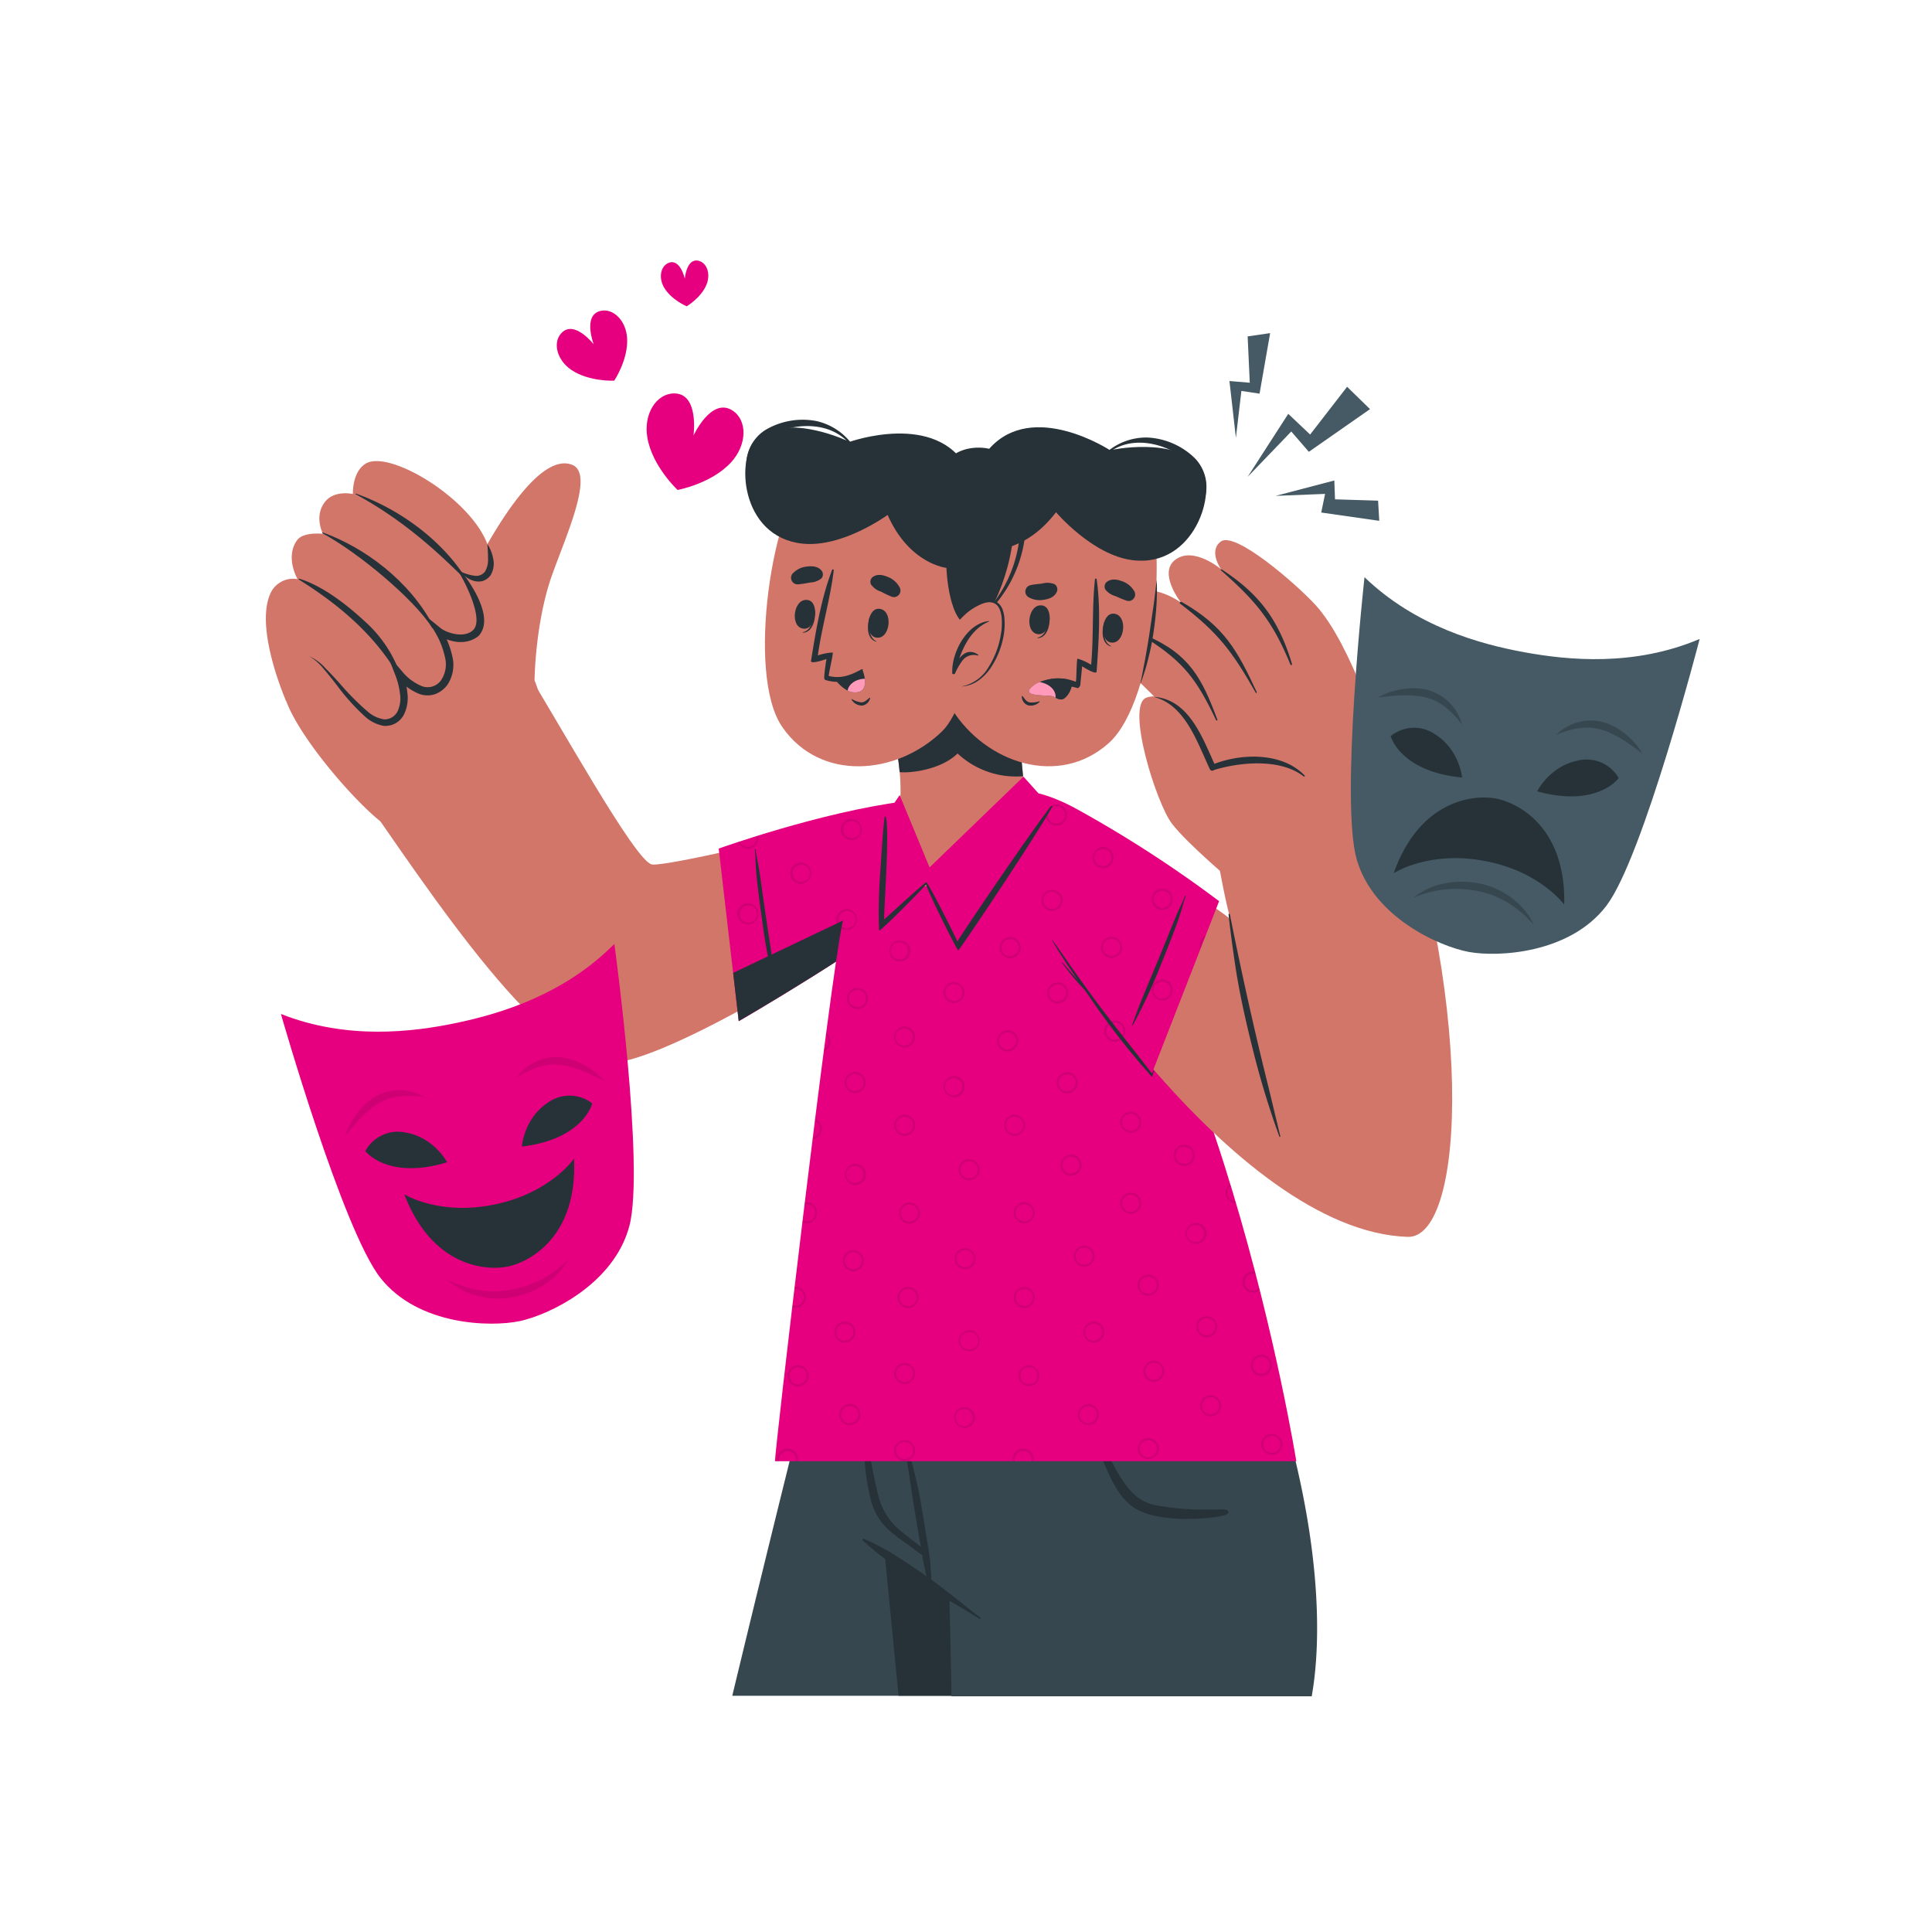 <svg class="animated" id="freepik_stories-bipolar-disorder" xmlns="http://www.w3.org/2000/svg" viewBox="0 0 500 500" version="1.1" xmlns:xlink="http://www.w3.org/1999/xlink" xmlns:svgjs="http://svgjs.com/svgjs"><style>svg#freepik_stories-bipolar-disorder:not(.animated) .animable {opacity: 0;}svg#freepik_stories-bipolar-disorder.animated #freepik--Masks--inject-48 {animation: 1.5s Infinite  linear wind;animation-delay: 0s;}svg#freepik_stories-bipolar-disorder.animated #freepik--Hearts--inject-48 {animation: 1.5s Infinite  linear heartbeat;animation-delay: 0s;}svg#freepik_stories-bipolar-disorder.animated #freepik--Lightnings--inject-48 {animation: 1.5s Infinite  linear wind;animation-delay: 0s;}            @keyframes wind {                0% {                    transform: rotate( 0deg );                }                25% {                    transform: rotate( 1deg );                }                75% {                    transform: rotate( -1deg );                }            }                    @keyframes heartbeat {                0% {                    transform: scale(1);                }                10% {                    transform: scale(1.1);                }                30% {                    transform: scale(1);                }                40% {                    transform: scale(1);                }                50% {                    transform: scale(1.1);                }                60% {                    transform: scale(1);                }                100% {                    transform: scale(1);                }            }        .animator-hidden { display: none; }</style><g id="freepik--Table--inject-48" class="animable animator-hidden" style="transform-origin: 249.995px 439px;"><polygon points="45.3 439 96.48 438.76 147.65 438.67 250 438.5 352.35 438.67 403.52 438.75 454.69 439 403.52 439.24 352.35 439.33 250 439.5 147.65 439.33 96.48 439.24 45.3 439" style="fill: rgb(38, 50, 56); transform-origin: 249.995px 439px;" id="el31uejlzgzhn" class="animable"></polygon></g><g id="freepik--Character--inject-48" class="animable" style="transform-origin: 222.315px 273.814px;"><path d="M290.37,359l0,.14s0,.06,0,.1,0,.16-.05.27l0,.18a3.08,3.08,0,0,0-.07.39c0,.09,0,.18-.05.28s-.07.42-.12.66-.15.81-.23,1.29l-.45,2.44c-.05.26-.1.54-.15.83s-.14.78-.22,1.19-.16.92-.25,1.41a0,0,0,0,0,0,0c-.06.34-.13.69-.19,1.05-.19,1.07-.39,2.21-.62,3.43a.29.29,0,0,0,0,.09c-.24,1.36-.5,2.82-.78,4.35-.07.4-.15.8-.23,1.2s-.16.84-.23,1.26c0,0,0,0,0,0,0,.26-.09.53-.15.8v0q-.57,3.19-1.23,6.76c-.15.8-.29,1.61-.44,2.43-.29,1.6-.59,3.24-.9,4.93-.08.39-.15.78-.21,1.18q-.68,3.67-1.39,7.64c-.06.27-.1.54-.15.81-.23,1.24-.46,2.49-.68,3.77a1.59,1.59,0,0,0-.06.3l-.33,1.82q-.66,3.66-1.36,7.49c-.12.63-.24,1.27-.35,1.92-.23,1.29-.47,2.59-.71,3.9-.3,1.63-.6,3.27-.9,4.94s-.6,3.34-.91,5c-.16.85-.31,1.7-.47,2.55-.18,1-.37,2-.55,3.07H189.51c10.66-44.29,19.65-80,19.65-80Z" style="fill: rgb(55, 71, 79); transform-origin: 239.94px 398.87px;" id="elygtn2iw6ikc" class="animable"></path><path d="M277.31,369q-6.49,35-13.12,70H263c4.59-23.39,9.32-46.74,14-70.1C277.06,368.68,277.34,368.77,277.31,369Z" style="fill: rgb(38, 50, 56); transform-origin: 270.156px 403.887px;" id="elc79dtlpwihw" class="animable"></path><path d="M290.36,359s0,.05,0,.14,0,.06,0,.1,0,.16-.05.27l0,.18a3.08,3.08,0,0,0-.07.39c0,.09,0,.18-.05.28s-.08.42-.12.66-.15.81-.23,1.29c-.14.71-.28,1.52-.45,2.44-.05.26-.1.54-.15.83s-.14.78-.22,1.19-.16.92-.25,1.41a0,0,0,0,0,0,0c-.06.34-.13.69-.19,1.05-.2,1.07-.4,2.21-.62,3.43a.29.29,0,0,0,0,.09c-.25,1.36-.51,2.8-.79,4.33-.08.4-.15.81-.22,1.22s-.16.84-.23,1.26c0,0,0,0,0,0-.06.26-.1.53-.15.8v0c-.39,2.12-.8,4.38-1.23,6.76-.15.8-.29,1.61-.44,2.43-.3,1.6-.6,3.24-.9,4.93-.08.39-.15.78-.21,1.18q-.69,3.69-1.39,7.64c-.06.27-.1.54-.15.81-.23,1.24-.46,2.49-.68,3.77a1.59,1.59,0,0,0-.06.3l-.33,1.82q-.68,3.66-1.36,7.49c-.12.63-.24,1.27-.35,1.92-.24,1.29-.47,2.59-.71,3.9-.3,1.63-.6,3.27-.9,4.94s-.61,3.34-.91,5c-.16.85-.31,1.7-.47,2.55-.18,1-.37,2-.56,3.07H232.55l-3.47-35.52-.12-1.26-.14-1.36h0l-.68-6.95h0l-.59-6L224.73,359Z" style="fill: rgb(38, 50, 56); transform-origin: 257.545px 398.935px;" id="elt0hhn1oj0d9" class="animable"></path><path d="M339.47,439H246.26c-.16-8.58-.33-16.88-.54-24.71h0c0-.19,0-.38,0-.57,0,0-10.88-6.44-16.74-11.49a20.69,20.69,0,0,1-2.74-2.72s0,0,0,0h0c-3.75-4.78-7.51-23.16-15.29-40.45H330C341.91,396.73,342.17,423.88,339.47,439Z" style="fill: rgb(55, 71, 79); transform-origin: 275.909px 399.03px;" id="elmkkflhmh3o8" class="animable"></path><path d="M223.53,398.24c5.54,2.27,10.53,5.76,15.45,9.13,5.12,3.49,9.81,7.53,14.73,11.28.19.15,0,.46-.2.32-5.19-3.31-10.62-6.22-15.75-9.63-5-3.31-10.16-6.53-14.48-10.7C223.11,398.48,223.3,398.14,223.53,398.24Z" style="fill: rgb(38, 50, 56); transform-origin: 238.502px 408.614px;" id="elyaz2bhv87um" class="animable"></path><path d="M222.83,366.17c.66,3.55,1.52,7.07,2.28,10.6.72,3.31,1.25,6.68,2.13,10a16.92,16.92,0,0,0,4.64,8.34c1.29,1.21,2.72,2.28,4.11,3.38.75.6,1.55,1.17,2.33,1.78-.1-.47-.18-1-.27-1.43l-.69-4c-.5-3-1-6-1.44-9-.9-5.89-1.73-11.84-3-17.67a.19.19,0,0,1,.37-.1c1.47,5.78,3.09,11.5,4.37,17.33.62,2.85,2.86,17,3,18s.19,2.07.22,3.1a12.46,12.46,0,0,1,0,3.17.26.26,0,0,1-.48,0h0a12.84,12.84,0,0,1-.9-3.06c-.25-1-.48-2-.66-3.06-.07-.36-.12-.74-.17-1.12-1.39-.85-2.69-2-4-2.9s-2.83-2-4.16-3.12a15.9,15.9,0,0,1-5.06-7.92,57.83,57.83,0,0,1-1.67-10.14c-.44-4-.77-8-1.33-12C222.43,366,222.78,365.93,222.83,366.17Z" style="fill: rgb(38, 50, 56); transform-origin: 231.715px 387.929px;" id="elv77uy99b4kc" class="animable"></path><path d="M317.67,390.89c-1.48-.77-7.25.6-17.74-1.19a12,12,0,0,1-5.66-2.3c-2.73-2.23-4.8-5.82-6.46-8.89a46.05,46.05,0,0,1-4.52-11c-.05-.24-.38-.12-.34.1.39,2.17.6,4.34,1.18,6.49a38.84,38.84,0,0,0,2.16,5.89c1.59,3.56,3.44,7.38,6.63,9.79,3.35,2.52,8,3,12.08,3.28,2.35.16,11.56-.09,12.8-1.4A.51.51,0,0,0,317.67,390.89Z" style="fill: rgb(38, 50, 56); transform-origin: 300.434px 380.24px;" id="eld2u3bo5801n" class="animable"></path><path d="M240.49,230c-22.77,17.23-64.22,42.19-80.55,44.94-18.16,3.05-48.26-43.51-68.28-72.17-4-5.69,38.34-39.34,42.27-33,10.29,16.46,30.47,53.23,34.79,53.95,3.53.6,38.86-7.76,58.75-12.71C259.13,203.05,256.51,217.82,240.49,230Z" style="fill: rgb(211, 118, 106); transform-origin: 171.735px 222.031px;" id="elrl11sjh5sgl" class="animable"></path><path d="M101.21,214.45c5.89,3,39.19-25,38.91-31.81a26.58,26.58,0,0,0-1.78-6.56v0s.12-15.14,4.69-27.7c3.82-10.55,10.71-25.79,5.1-28.06C140,117,129,135.19,123.28,146c-3.62-5.59-7.26-10.06-10.34-11.89-10.21-6.06-43.09,36.09-38.84,47.4C78.2,192.45,95.31,211.45,101.21,214.45Z" style="fill: rgb(211, 118, 106); transform-origin: 111.985px 167.298px;" id="elc4wrlth64et" class="animable"></path><path d="M126.8,146.64c-1.12,6.07-7.63,1.27-7.63,1.27s7.7,9.17,4.12,15c-3.47,5.59-11.13-.49-11.68-.92.4.49,7.26,9.1,3.06,14.56-4.37,5.68-11-1.74-11.44-2.22.24.58,3.22,8.31-.91,11.74C95.21,191.93,87,172.37,80,169.82c0,0-5.67,11.42-5.91,11.72,0,0-8.16-18.46-4.2-27.74A6.44,6.44,0,0,1,77,149.88s-3.29-5.66-.12-10.07c1.63-2.26,6.7-1.65,6.7-1.65s-2.45-4.64.62-8.39c2.44-3,7.14-1.92,7.14-1.92s-.28-5.55,3.2-7.8C101.51,115.49,129.21,133.64,126.8,146.64Z" style="fill: rgb(211, 118, 106); transform-origin: 97.877px 153.246px;" id="el9dcromj50ys" class="animable"></path><path d="M92.06,127.91a.09.09,0,0,1,.06-.17c10.57,3.75,21,11.1,27.43,20.39.21.3-.2.78-.49.49C110.63,140.31,102.49,133.6,92.06,127.91Z" style="fill: rgb(38, 50, 56); transform-origin: 105.804px 138.222px;" id="elbjjm9p1lykp" class="animable"></path><path d="M83.43,138c-.12-.06,0-.25.11-.2,10.87,3.92,22.43,12.53,28.54,24.1.21.4,0,1-.28.52C107.15,155.05,92.85,143.09,83.43,138Z" style="fill: rgb(38, 50, 56); transform-origin: 97.773px 150.195px;" id="elp3jpv9o4w3f" class="animable"></path><path d="M103.38,175.26c-6.29-10.87-15.44-18.63-26-25.25-.14-.08,0-.27.13-.23,6,1.84,12.31,6.76,16.87,11A33,33,0,0,1,103.76,175C103.83,175.26,103.51,175.49,103.38,175.26Z" style="fill: rgb(38, 50, 56); transform-origin: 90.546px 162.565px;" id="el5gdp0cz4373" class="animable"></path><path d="M119.38,147.91c.25.37-.56.33-.32.71,1,1.57,6.27,11.55,3.42,14.4-2.28,2.28-6.93.79-8.48-.49l-3.93-3.19,2.58,4.36a20.86,20.86,0,0,1,2.47,6.24,7.44,7.44,0,0,1-.9,6,4.25,4.25,0,0,1-5.08,1.62,12.89,12.89,0,0,1-5.12-3.86l-3.89-4.56,2.17,5.56a19.29,19.29,0,0,1,1.21,4.81,8,8,0,0,1-.62,4.59,3.81,3.81,0,0,1-3.43,2.08,8.49,8.49,0,0,1-4.27-2,67.07,67.07,0,0,1-7.32-7.37c-1.19-1.3-2.37-2.61-3.62-3.85A12.49,12.49,0,0,0,80,169.82a13.6,13.6,0,0,1,3.89,3.44c1.14,1.32,2.22,2.7,3.3,4.09a55.67,55.67,0,0,0,7.09,7.92,9.78,9.78,0,0,0,5,2.58A5.39,5.39,0,0,0,104.5,185a9.8,9.8,0,0,0,.93-5.67,21.39,21.39,0,0,0-1.27-5.38l-1.72,1a14.7,14.7,0,0,0,6,4.61,6.15,6.15,0,0,0,4.15.09,6.9,6.9,0,0,0,3.25-2.5,9.35,9.35,0,0,0,1.15-7.58,22.44,22.44,0,0,0-2.83-6.82l-1.35,1.17c2,1.55,7.05,3.79,11,.7C128.45,159.8,120.89,149.67,119.38,147.91Z" style="fill: rgb(38, 50, 56); transform-origin: 102.649px 167.89px;" id="elgfk9h9irxqv" class="animable"></path><path d="M119.17,147.91A12.64,12.64,0,0,0,122.8,149a2.87,2.87,0,0,0,2.71-1.06,5.85,5.85,0,0,0,.79-3.22c0-1.24-.06-2.55-.17-3.9a9.85,9.85,0,0,1,1.51,3.8,5.79,5.79,0,0,1-.74,4.35,4.13,4.13,0,0,1-2,1.4,4.27,4.27,0,0,1-2.33-.06A6.59,6.59,0,0,1,119.17,147.91Z" style="fill: rgb(38, 50, 56); transform-origin: 123.476px 145.662px;" id="el4grgnhj7dyw" class="animable"></path><path d="M186,219.61l5.18,44.69s33.51-19.32,51.59-34,13.24-25.67-8.53-22.93S186,219.61,186,219.61Z" style="fill: rgb(230, 0, 127); transform-origin: 219.933px 235.625px;" id="eldv3cquywa0t" class="animable"></path><g id="el3dhcgfz5s2w"><path d="M220.3,211.94a2.74,2.74,0,1,0,2.74,2.74A2.74,2.74,0,0,0,220.3,211.94Zm0,4.94a2.21,2.21,0,0,1,0-4.41,2.21,2.21,0,1,1,0,4.41Zm-26.75,16.88a2.74,2.74,0,1,0,2.74,2.74A2.74,2.74,0,0,0,193.55,233.76Zm0,5a2.21,2.21,0,0,1,0-4.41,2.21,2.21,0,1,1,0,4.41Zm25.57-3.49a2.74,2.74,0,1,0,2.74,2.74A2.74,2.74,0,0,0,219.12,235.22Zm0,4.95a2.21,2.21,0,0,1,0-4.41,2.21,2.21,0,1,1,0,4.41Zm-14.09,6a2.74,2.74,0,1,0,2.74,2.74A2.74,2.74,0,0,0,205,246.14Zm0,4.94a2.21,2.21,0,1,1,0-4.41,2.21,2.21,0,0,1,0,4.41Zm-8.82-34.84-.51.16a2,2,0,0,1,.06.48,2.21,2.21,0,0,1-4.24.86l-.51.16a2.74,2.74,0,0,0,5.2-1.66Zm11,6.95a2.74,2.74,0,1,0,2.74,2.74A2.74,2.74,0,0,0,207.23,223.19Zm0,4.94a2.21,2.21,0,0,1,0-4.41,2.21,2.21,0,1,1,0,4.41Zm36.46-19.45a2.74,2.74,0,1,0,2.74,2.74A2.74,2.74,0,0,0,243.69,208.68Zm0,4.95a2.21,2.21,0,1,1,2.2-2.21A2.21,2.21,0,0,1,243.69,213.63Zm-11.28,10.09a2.74,2.74,0,1,0,2.74,2.74A2.75,2.75,0,0,0,232.41,223.72Zm0,4.95a2.21,2.21,0,1,1,2.21-2.21A2.2,2.2,0,0,1,232.41,228.67Z" style="opacity: 0.1; transform-origin: 218.611px 230.19px;" class="animable"></path></g><path d="M195.56,219.89c.15,1.52.53,3,.79,4.54s.47,3,.69,4.56q.61,4.41,1.26,8.81c.88,6,1.9,11.88,2.45,17.91,0,.09-.14.14-.16,0a141.58,141.58,0,0,1-3.36-17.62c-.43-3-.82-6-1.17-9-.18-1.52-.34-3.06-.44-4.6s-.08-3.12-.27-4.63C195.33,219.8,195.55,219.76,195.56,219.89Z" style="fill: rgb(38, 50, 56); transform-origin: 198.049px 237.8px;" id="elxrm909zityl" class="animable"></path><path d="M250.13,223a47.83,47.83,0,0,1-7.36,7.25c-18.08,14.7-51.59,34-51.59,34l-1.44-12.46Z" style="fill: rgb(38, 50, 56); transform-origin: 219.935px 243.625px;" id="el9aq7m066oe" class="animable"></path><path d="M200.58,378.16h134.9s-20.6-128.72-70.33-172.74c-6.14-5.44-20-4.2-29,.29-3.23,1.61-14.82,17.82-18.13,33.16S200.22,377.7,200.58,378.16Z" style="fill: rgb(230, 0, 127); transform-origin: 268.027px 289.99px;" id="elufm1rr88akf" class="animable"></path><g id="elyxog9fmv4vm"><path d="M259,218.24a2.74,2.74,0,1,0,2.74,2.74A2.75,2.75,0,0,0,259,218.24Zm0,4.95a2.21,2.21,0,1,1,2.21-2.21A2.2,2.2,0,0,1,259,223.19ZM272.68,213a2.17,2.17,0,0,1-1.37-1.51l-.62-.66v.1a2.72,2.72,0,0,0,2.58,2.73Zm-24.34,19.78a2.74,2.74,0,1,0,2.74,2.74A2.74,2.74,0,0,0,248.34,232.74Zm0,4.94a2.21,2.21,0,0,1,0-4.41,2.21,2.21,0,1,1,0,4.41Zm-15.93-14a2.74,2.74,0,1,0,2.74,2.74A2.75,2.75,0,0,0,232.41,223.72Zm0,4.95a2.21,2.21,0,1,1,2.21-2.21A2.2,2.2,0,0,1,232.41,228.67Zm11.28-20a2.74,2.74,0,1,0,2.74,2.74A2.74,2.74,0,0,0,243.69,208.68Zm0,4.95a2.21,2.21,0,1,1,2.2-2.21A2.21,2.21,0,0,1,243.69,213.63Zm-9.56,74.85a2.74,2.74,0,1,0,2.72,2.74A2.75,2.75,0,0,0,234.13,288.48Zm0,4.95a2.21,2.21,0,1,1,2.18-2.21A2.21,2.21,0,0,1,234.13,293.43Zm-23.2-3.85c0,.19-.05.37-.07.55a2.21,2.21,0,0,1-.52,4.19c0,.19-.05.38-.07.56a2.75,2.75,0,0,0,.66-5.3Zm-2.17,21.55a2.73,2.73,0,0,0-.5.05c0,.19,0,.38-.07.57a2.12,2.12,0,0,1,.57-.08,2.21,2.21,0,1,1-1.06,4.14l-.06.56a2.78,2.78,0,0,0,1.12.24,2.74,2.74,0,0,0,0-5.48Zm25.37-45.47a2.73,2.73,0,1,0,2.72,2.72A2.73,2.73,0,0,0,234.13,265.66Zm0,4.93a2.2,2.2,0,1,1,0-4.39,2.2,2.2,0,0,1,0,4.39Zm-12.8,6.84a2.73,2.73,0,1,0,2.72,2.72A2.73,2.73,0,0,0,221.33,277.43Zm0,4.92a2.2,2.2,0,1,1,2.18-2.2A2.2,2.2,0,0,1,221.33,282.35Zm-7.56-15c0,.21-.05.43-.08.64a2.18,2.18,0,0,1-.46,3.48c0,.21,0,.42-.08.64a2.74,2.74,0,0,0,1.75-2.56A2.71,2.71,0,0,0,213.77,267.37Zm8.14-11.67a2.73,2.73,0,1,0,2.72,2.72A2.73,2.73,0,0,0,221.91,255.7Zm0,4.92a2.2,2.2,0,1,1,2.19-2.2A2.19,2.19,0,0,1,221.91,260.62Zm11-17.22a2.74,2.74,0,1,0,2.74,2.74A2.74,2.74,0,0,0,233,243.4Zm0,4.94a2.21,2.21,0,1,1,0-4.41,2.21,2.21,0,0,1,0,4.41Zm-13.83-13.12h-.22c-.06.19-.11.38-.16.57a1.58,1.58,0,0,1,.38,0,2.21,2.21,0,1,1,0,4.41,2.15,2.15,0,0,1-1.32-.45c0,.18-.07.38-.11.58a2.65,2.65,0,0,0,1.43.4,2.74,2.74,0,1,0,0-5.48Zm27.79,18.95a2.73,2.73,0,1,0,2.74,2.72A2.74,2.74,0,0,0,246.91,254.17Zm0,4.92a2.2,2.2,0,1,1,2.2-2.2A2.22,2.22,0,0,1,246.91,259.09Zm53.71-.67a2.2,2.2,0,0,1-2-2.2,2.11,2.11,0,0,1,.42-1.28c-.08-.19-.17-.37-.26-.55a2.74,2.74,0,0,0,2,4.57h.07ZM283.07,342a2.74,2.74,0,1,0,2.74,2.74A2.73,2.73,0,0,0,283.07,342Zm0,5a2.21,2.21,0,1,1,2.2-2.21A2.21,2.21,0,0,1,283.07,346.91Zm-32.26-2.73a2.73,2.73,0,1,0,2.74,2.74A2.73,2.73,0,0,0,250.81,344.18Zm0,4.92a2.2,2.2,0,1,1,0-4.39,2.2,2.2,0,1,1,0,4.39Zm30.84,14.2a2.73,2.73,0,1,0,2.74,2.74A2.73,2.73,0,0,0,281.65,363.3Zm0,4.93a2.2,2.2,0,1,1,2.21-2.19A2.2,2.2,0,0,1,281.65,368.23Zm-7.94-114.06a2.73,2.73,0,1,0,2.74,2.72A2.73,2.73,0,0,0,273.71,254.17Zm0,4.92a2.2,2.2,0,1,1,2.21-2.2A2.19,2.19,0,0,1,273.71,259.09Zm2.46,18.33a2.74,2.74,0,1,0,2.74,2.74A2.76,2.76,0,0,0,276.17,277.42Zm0,4.94a2.21,2.21,0,1,1,2.21-2.2A2.21,2.21,0,0,1,276.17,282.36Zm1,16.38a2.73,2.73,0,1,0,2.74,2.72A2.73,2.73,0,0,0,277.16,298.74Zm0,4.92a2.2,2.2,0,1,1,2.2-2.2A2.2,2.2,0,0,1,277.16,303.66Zm-5-73.39A2.75,2.75,0,1,0,275,233,2.73,2.73,0,0,0,272.21,230.27Zm0,4.95a2.21,2.21,0,1,1,2.21-2.2A2.19,2.19,0,0,1,272.21,235.22Zm-10.75,7.21a2.75,2.75,0,1,0,2.75,2.74A2.77,2.77,0,0,0,261.46,242.43Zm0,4.95a2.21,2.21,0,1,1,2.21-2.21A2.22,2.22,0,0,1,261.46,247.38Zm-.66,19.2a2.74,2.74,0,1,0,2.74,2.74A2.73,2.73,0,0,0,260.8,266.58Zm0,4.95a2.21,2.21,0,1,1,2.21-2.21A2.21,2.21,0,0,1,260.8,271.53Zm-25.39,39.6a2.74,2.74,0,1,0,0,5.48,2.74,2.74,0,0,0,0-5.48Zm0,4.95a2.21,2.21,0,1,1,2.21-2.21A2.2,2.2,0,0,1,235.41,316.08ZM249.75,323a2.74,2.74,0,1,0,2.74,2.74A2.75,2.75,0,0,0,249.75,323Zm0,4.95a2.21,2.21,0,1,1,2.21-2.21A2.22,2.22,0,0,1,249.75,327.94Zm15.31,5.12a2.73,2.73,0,1,0,2.74,2.71A2.74,2.74,0,0,0,265.06,333.06Zm0,4.92a2.2,2.2,0,1,1,2.21-2.21A2.2,2.2,0,0,1,265.06,338Zm1.22,15.31A2.73,2.73,0,1,0,269,356,2.74,2.74,0,0,0,266.28,353.29Zm0,4.92a2.2,2.2,0,1,1,2.21-2.2A2.19,2.19,0,0,1,266.28,358.21Zm32.31-6.07a2.73,2.73,0,1,0,2.74,2.72A2.74,2.74,0,0,0,298.59,352.14Zm0,4.92a2.2,2.2,0,1,1,2.2-2.2A2.2,2.2,0,0,1,298.59,357.06Zm30.56,14a2.73,2.73,0,1,0,2.74,2.72A2.74,2.74,0,0,0,329.15,371.09Zm0,4.93a2.2,2.2,0,1,1,2.2-2.21A2.21,2.21,0,0,1,329.15,376Zm-64.35-1.13a2.75,2.75,0,0,0-2.74,2.72,2.44,2.44,0,0,0,.06.55h.55a2,2,0,0,1-.07-.55,2.21,2.21,0,0,1,4.41,0,2,2,0,0,1-.07.55h.55a3.21,3.21,0,0,0,.05-.55A2.73,2.73,0,0,0,264.8,374.89Zm-30.67-22.14a2.73,2.73,0,1,0,2.72,2.72A2.73,2.73,0,0,0,234.13,352.75Zm0,4.92a2.19,2.19,0,1,1,2.18-2.2A2.2,2.2,0,0,1,234.13,357.67Zm-30.29,17.22a2.73,2.73,0,0,0-2.74,2.72,3.21,3.21,0,0,0,.05.55h.56a1.67,1.67,0,0,1-.08-.55,2.2,2.2,0,0,1,4.39,0,2,2,0,0,1-.07.55h.56a3.21,3.21,0,0,0,.05-.55A2.72,2.72,0,0,0,203.84,374.89Zm30.29-2.19a2.73,2.73,0,1,0,2.72,2.72A2.73,2.73,0,0,0,234.13,372.7Zm0,4.92a2.2,2.2,0,1,1,2.18-2.2A2.2,2.2,0,0,1,234.13,377.62Zm15.53-13.48a2.73,2.73,0,1,0,2.72,2.72A2.73,2.73,0,0,0,249.66,364.14Zm0,4.93a2.2,2.2,0,1,1,0-4.39,2.2,2.2,0,0,1,0,4.39Zm-43.63-36a2.6,2.6,0,0,0-.4,0l-.06.56a1.76,1.76,0,0,1,.46-.06,2.2,2.2,0,0,1,0,4.39,2.17,2.17,0,0,1-.95-.22c0,.18,0,.37-.07.55a2.65,2.65,0,0,0,1,.2,2.73,2.73,0,0,0,0-5.45Zm56.57-44.58a2.74,2.74,0,1,0,2.74,2.74A2.75,2.75,0,0,0,262.6,288.48Zm0,4.95a2.21,2.21,0,1,1,2.2-2.21A2.21,2.21,0,0,1,262.6,293.43ZM250.8,300a2.74,2.74,0,1,0,2.74,2.74A2.74,2.74,0,0,0,250.8,300Zm0,4.95a2.21,2.21,0,0,1,0-4.42,2.21,2.21,0,0,1,0,4.42ZM235,333.06a2.73,2.73,0,1,0,2.74,2.71A2.73,2.73,0,0,0,235,333.06Zm0,4.92a2.2,2.2,0,1,1,2.21-2.21A2.2,2.2,0,0,1,235,338Zm45.58-15.61a2.73,2.73,0,1,0,2.74,2.74A2.74,2.74,0,0,0,280.58,322.37Zm0,4.93a2.2,2.2,0,1,1,2.21-2.19A2.2,2.2,0,0,1,280.58,327.3Zm16.57,2.57a2.74,2.74,0,1,0,2.74,2.74A2.74,2.74,0,0,0,297.15,329.87Zm0,4.94a2.21,2.21,0,1,1,2.21-2.2A2.21,2.21,0,0,1,297.15,334.81Zm16.16,26.28a2.74,2.74,0,1,0,2.74,2.74A2.75,2.75,0,0,0,313.31,361.09Zm0,4.94a2.21,2.21,0,1,1,2.21-2.2A2.21,2.21,0,0,1,313.31,366Zm-1-25.41a2.74,2.74,0,1,0,2.74,2.74A2.74,2.74,0,0,0,312.29,340.62Zm0,4.94a2.21,2.21,0,1,1,2.2-2.2A2.22,2.22,0,0,1,312.29,345.56Zm-15.14,26.59a2.74,2.74,0,1,0,2.74,2.74A2.74,2.74,0,0,0,297.15,372.15Zm0,5a2.21,2.21,0,1,1,2.21-2.21A2.22,2.22,0,0,1,297.15,377.1Zm29.26-26.55a2.74,2.74,0,1,0,2.74,2.74A2.74,2.74,0,0,0,326.41,350.55Zm0,4.94a2.21,2.21,0,1,1,2.2-2.2A2.22,2.22,0,0,1,326.41,355.49Zm-.56-22.29a2.14,2.14,0,0,1-1.65.76,2.21,2.21,0,0,1,0-4.41,2.36,2.36,0,0,1,.75.13l-.15-.6a2.35,2.35,0,0,0-.6-.07,2.74,2.74,0,0,0,0,5.48,2.69,2.69,0,0,0,1.81-.69C326,333.6,325.91,333.4,325.85,333.2Zm-38.16-90.77a2.75,2.75,0,1,0,2.74,2.74A2.75,2.75,0,0,0,287.69,242.43Zm0,4.95a2.21,2.21,0,1,1,2.21-2.21A2.2,2.2,0,0,1,287.69,247.38Zm.79,16.72a2.74,2.74,0,1,0,2.74,2.74A2.74,2.74,0,0,0,288.48,264.1Zm0,4.94a2.2,2.2,0,1,1,2.21-2.2A2.19,2.19,0,0,1,288.48,269Zm-41.57,9.4a2.74,2.74,0,1,0,2.74,2.74A2.74,2.74,0,0,0,246.91,278.44Zm0,4.95a2.21,2.21,0,1,1,0-4.41,2.21,2.21,0,0,1,0,4.41ZM221.39,301.2a2.74,2.74,0,1,0,2.74,2.74A2.74,2.74,0,0,0,221.39,301.2Zm0,4.95a2.21,2.21,0,1,1,0-4.41,2.21,2.21,0,0,1,0,4.41Zm-.54,17.38a2.74,2.74,0,1,0,2.74,2.74A2.74,2.74,0,0,0,220.85,323.53Zm0,4.94a2.21,2.21,0,1,1,2.21-2.2A2.22,2.22,0,0,1,220.85,328.47ZM218.65,342a2.74,2.74,0,1,0,2.74,2.74A2.73,2.73,0,0,0,218.65,342Zm0,5a2.21,2.21,0,1,1,2.2-2.21A2.21,2.21,0,0,1,218.65,346.91Zm1.27,16.38a2.74,2.74,0,1,0,2.74,2.74A2.73,2.73,0,0,0,219.92,363.29Zm0,4.95a2.21,2.21,0,1,1,2.21-2.21A2.2,2.2,0,0,1,219.92,368.24Zm-13.37-15a2.74,2.74,0,1,0,2.74,2.74A2.73,2.73,0,0,0,206.55,353.28Zm0,4.94a2.21,2.21,0,1,1,2.2-2.2A2.2,2.2,0,0,1,206.55,358.22ZM304,273.5a2.74,2.74,0,1,0,2.72,2.74A2.73,2.73,0,0,0,304,273.5Zm0,4.94a2.21,2.21,0,1,1,2.19-2.2A2.19,2.19,0,0,1,304,278.44Zm2.46,17.81a2.75,2.75,0,1,0,2.75,2.75A2.75,2.75,0,0,0,306.46,296.25Zm0,4.95a2.21,2.21,0,1,1,2.21-2.2A2.19,2.19,0,0,1,306.46,301.2Zm-13.82-13.51a2.74,2.74,0,0,0,0,5.48,2.74,2.74,0,0,0,0-5.48Zm0,4.95a2.21,2.21,0,1,1,2.2-2.21A2.2,2.2,0,0,1,292.64,292.64Zm-27.58,18.49a2.74,2.74,0,0,0,0,5.48,2.74,2.74,0,1,0,0-5.48Zm0,4.95a2.21,2.21,0,1,1,2.21-2.21A2.2,2.2,0,0,1,265.06,316.08Zm27.58-7.41a2.74,2.74,0,0,0,0,5.48,2.74,2.74,0,0,0,0-5.48Zm0,4.95a2.21,2.21,0,1,1,2.2-2.21A2.2,2.2,0,0,1,292.64,313.62Zm27.09-2.75a2.21,2.21,0,0,1-2.07-2.2,2.16,2.16,0,0,1,.88-1.75c-.05-.18-.11-.37-.17-.55a2.74,2.74,0,0,0,1.5,5h0C319.83,311.23,319.78,311.05,319.73,310.87Zm-10.18,5.59a2.74,2.74,0,1,0,2.74,2.74A2.74,2.74,0,0,0,309.55,316.46Zm0,5a2.21,2.21,0,1,1,0-4.41,2.21,2.21,0,0,1,0,4.41Z" style="opacity: 0.1; transform-origin: 266.495px 293.405px;" class="animable"></path></g><path d="M259.91,219.1c7.39,19,59.36,99.5,104.38,101,15.29.49,17.47-64-6.34-126.77-.71-1.86-44.36,4.57-45,15.55-.08,1.18,5,30.75,6.12,30.09,1.44-.81-15.92-11.43-44.42-28.94C261.13,201.7,255.49,207.75,259.91,219.1Z" style="fill: rgb(211, 118, 106); transform-origin: 317.127px 256.557px;" id="eldzdb8qdqw28" class="animable"></path><path d="M318.29,236.62c3,15.06,6.33,30.07,10.06,45,1,4.15,2,8.32,3,12.47,0,.15-.2.2-.25.07a222.51,222.51,0,0,1-6.74-22.05c-1.86-7.37-3.58-14.88-4.7-22.41-.65-4.33-1.23-8.67-1.71-13A.15.15,0,0,1,318.29,236.62Z" style="fill: rgb(38, 50, 56); transform-origin: 324.648px 265.36px;" id="elwblgylhnlp" class="animable"></path><path d="M358.81,195.79c-1.16-3-8.86-28.9-18.41-39.28-5.06-5.5-20.67-19-24.4-16.4-3.4,2.43,0,7.19,0,7.19s-7-5.93-11.74-2.51,1.4,11.18,1.4,11.18-7.68-5.58-12.12-1.82,3,10.51,3,10.51-6.78-5.42-9.14-.79c-2.83,5.58,10.81,14.16,15.24,21.14,1,1.58,18.13,33.58,18.13,33.58Z" style="fill: rgb(211, 118, 106); transform-origin: 322.914px 179.186px;" id="elx1g1j47uzgn" class="animable"></path><path d="M296.41,165c10,6.34,13.3,10.84,18.31,21.38.1.2.43.1.34-.12-4-10.76-7.27-17-18.37-21.76C296.15,164.26,295.94,164.69,296.41,165Z" style="fill: rgb(38, 50, 56); transform-origin: 305.612px 175.459px;" id="elp2o7lymb2p" class="animable"></path><path d="M305.5,156.29c9.82,7.49,13.43,12.34,19.49,23,.08.15.34,0,.27-.14-5.07-10.94-8.51-17.1-19.31-23.29C305.46,155.57,305.05,155.94,305.5,156.29Z" style="fill: rgb(38, 50, 56); transform-origin: 315.289px 167.554px;" id="el8x9yp7te9fg" class="animable"></path><path d="M316.24,147.83c9,7.94,13.17,13.09,17.73,24.18a.22.22,0,0,0,.41-.14c-3.54-11.77-8.71-18.23-17.87-24.29C315.88,147.17,315.67,147.33,316.24,147.83Z" style="fill: rgb(38, 50, 56); transform-origin: 325.145px 159.735px;" id="elkiw6315t8uh" class="animable"></path><path d="M318.78,228s-11.39-9.53-15.47-14.82-12-30.6-6.64-32.62c6.93-2.62,14.39,11.09,17.17,18.28,0,0,16-6.06,23.51,2.62S318.78,228,318.78,228Z" style="fill: rgb(211, 118, 106); transform-origin: 316.789px 204.116px;" id="elt75cdaqbi8" class="animable"></path><path d="M298.81,180.41c8,2.18,11.08,11.85,14.29,18.63a.68.68,0,0,0,1.1.23c6.89-2.09,17.22-3,23.19,1.67a.17.17,0,0,0,.23-.26c-5.71-5.91-15.93-5.81-23.33-3-3.19-7-6.66-16.57-15.47-17.32A0,0,0,0,0,298.81,180.41Z" style="fill: rgb(38, 50, 56); transform-origin: 318.244px 190.672px;" id="el0664ak8dglgd" class="animable"></path><path d="M315.5,233.22l-17.38,44.55s-24.37-30-36-50.23S259,198.82,278.3,209.18A312.24,312.24,0,0,1,315.5,233.22Z" style="fill: rgb(230, 0, 127); transform-origin: 286.166px 241.26px;" id="eldtaiua5f7cv" class="animable"></path><g id="eldshp4x7bqh"><path d="M288.48,264.1a2.66,2.66,0,0,0-.94.17l.35.45a2.33,2.33,0,0,1,.59-.08,2.22,2.22,0,0,1,2.21,2.2,2.08,2.08,0,0,1-.31,1.11l.35.46a2.71,2.71,0,0,0,.49-1.57A2.74,2.74,0,0,0,288.48,264.1ZM312,242.16a2.74,2.74,0,0,0-1.58,2.48,2.58,2.58,0,0,0,.21,1l.33-.85h0a1.09,1.09,0,0,1,0-.18,2.19,2.19,0,0,1,.71-1.61Zm-24.32.27a2.75,2.75,0,1,0,2.74,2.74A2.75,2.75,0,0,0,287.69,242.43Zm0,4.95a2.21,2.21,0,1,1,2.21-2.21A2.2,2.2,0,0,1,287.69,247.38ZM300.79,230a2.74,2.74,0,1,0,2.74,2.74A2.73,2.73,0,0,0,300.79,230Zm0,4.94a2.21,2.21,0,1,1,2.21-2.2A2.19,2.19,0,0,1,300.79,234.94Zm-15.33-15.72A2.74,2.74,0,1,0,288.2,222,2.73,2.73,0,0,0,285.46,219.22Zm0,4.95a2.21,2.21,0,1,1,2.2-2.21A2.21,2.21,0,0,1,285.46,224.17Zm-13.25,6.1A2.75,2.75,0,1,0,275,233,2.73,2.73,0,0,0,272.21,230.27Zm0,4.95a2.21,2.21,0,1,1,2.21-2.2A2.19,2.19,0,0,1,272.21,235.22Zm28.58,18.26a2.74,2.74,0,1,0,2.74,2.74A2.74,2.74,0,0,0,300.79,253.48Zm0,5a2.21,2.21,0,1,1,2.21-2.21A2.2,2.2,0,0,1,300.79,258.43Zm-27.36-50.28a2.74,2.74,0,1,0,2.74,2.74A2.74,2.74,0,0,0,273.43,208.15Zm0,4.94a2.21,2.21,0,1,1,2.21-2.2A2.19,2.19,0,0,1,273.43,213.09ZM259,218.24a2.63,2.63,0,0,0-1.05.21c.05.17.11.34.17.51a2.16,2.16,0,0,1,.88-.18,2.21,2.21,0,0,1,.78,4.27l.23.48a2.74,2.74,0,0,0-1-5.29Z" style="opacity: 0.1; transform-origin: 284.975px 238.28px;" class="animable"></path></g><path d="M306.67,231.86c-.51,1.44-1.25,2.82-1.86,4.21s-1.2,2.84-1.77,4.26q-1.67,4.13-3.36,8.24c-2.3,5.57-4.72,11.07-6.71,16.79,0,.08.1.16.14.08a142.44,142.44,0,0,0,7.53-16.28q1.71-4.18,3.31-8.44c.54-1.43,1.07-2.88,1.54-4.35s.83-3,1.38-4.43C306.91,231.82,306.72,231.73,306.67,231.86Z" style="fill: rgb(38, 50, 56); transform-origin: 299.923px 248.635px;" id="elwbxij3fwj9c" class="animable"></path><path d="M298.49,277.09a7,7,0,0,0-.35.73c0,.05-2.14-2.75-2.57-3.29-.85-1.1-1.71-2.21-2.57-3.3-1.73-2.21-3.47-4.39-5.18-6.61-3.44-4.45-6.8-9-10-13.58-1.82-2.59-3.6-5.22-5.49-7.76,0,0-.09,0-.07.05,1.41,2.48,3,4.87,4.58,7.25.69,1,1.39,2.06,2.09,3.08q-2-2.28-3.93-4.54c-.06-.06-.16,0-.12.09a68,68,0,0,0,5.75,6.9c.32.46.66.91,1,1.38a198.15,198.15,0,0,0,16.51,21.22s.48-1.44.49-1.54S298.54,277,298.49,277.09Z" style="fill: rgb(38, 50, 56); transform-origin: 285.444px 260.995px;" id="elvx1fv2vyb1e" class="animable"></path><path d="M238.59,229.21c7.75,2,21.31-9.68,26.76-19.22.37-.65-.52-7.63-1.2-16.16-.39-5.18-.71-11-.61-16.25,0-1.09-33.34,7.47-33.34,7.47s3.07,11.15,2.85,20.38a11.5,11.5,0,0,1-.27,2.17c0,.1,0,.22-.05.35C232,212.07,231.11,227.29,238.59,229.21Z" style="fill: rgb(211, 118, 106); transform-origin: 247.818px 203.46px;" id="elwupxsw3s7d" class="animable"></path><path d="M264.77,200.88A22.1,22.1,0,0,1,247.82,195c-4.39,4.34-12.68,5.15-15,4.82a94.07,94.07,0,0,0-2.64-14.81s33.36-8.56,33.33-7.47c-.09,5.29.22,11.07.61,16.25C264.34,196.36,264.56,198.75,264.77,200.88Z" style="fill: rgb(38, 50, 56); transform-origin: 247.475px 189.201px;" id="elbawkusyoeq4" class="animable"></path><path d="M250.21,129.3c-6.63,10.37-9.8,44.79-3.78,54.34,8.73,13.86,27.58,20.22,40.5,8.69,12.53-11.18,15.87-56.11,8.72-65.26C285.12,113.58,260,114,250.21,129.3Z" style="fill: rgb(211, 118, 106); transform-origin: 271.295px 157.839px;" id="eljftll97oi" class="animable"></path><path d="M271.61,159.32c0-.09-.19.09-.2.19-.15,2.32-.71,5-2.88,5.52-.07,0-.08.14,0,.13C271.13,165.05,271.84,161.54,271.61,159.32Z" style="fill: rgb(38, 50, 56); transform-origin: 270.062px 162.228px;" id="elvaxpa0pv4wf" class="animable"></path><path d="M269.78,156.7c-3.7-.65-4.72,6.8-1.29,7.4S272.88,157.24,269.78,156.7Z" style="fill: rgb(38, 50, 56); transform-origin: 269.024px 160.397px;" id="eluxl42mj4o9" class="animable"></path><path d="M285.8,160.94c0-.08.17.14.15.23-.39,2.3-.44,5,1.54,6,.06,0,0,.15,0,.13C285,166.63,285.07,163.05,285.8,160.94Z" style="fill: rgb(38, 50, 56); transform-origin: 286.437px 164.112px;" id="ely2jza78c7u" class="animable"></path><path d="M288.19,158.81c3.75.23,3,7.71-.45,7.5S285.05,158.62,288.19,158.81Z" style="fill: rgb(38, 50, 56); transform-origin: 288.078px 162.56px;" id="el3kolqky72u7" class="animable"></path><path d="M266.65,151.45c1-.24,2-.29,3.06-.43a5,5,0,0,1,3.2.16,1.59,1.59,0,0,1,.65,1.83c-.54,1.4-1.93,2-3.34,2.19a5.78,5.78,0,0,1-4.11-.69A1.7,1.7,0,0,1,266.65,151.45Z" style="fill: rgb(38, 50, 56); transform-origin: 269.499px 153.074px;" id="elw30mj7cisna" class="animable"></path><path d="M291.58,155.46a29.4,29.4,0,0,1-2.85-1.17,5,5,0,0,1-2.68-1.75,1.57,1.57,0,0,1,.35-1.91c1.18-.94,2.65-.71,4-.21a5.8,5.8,0,0,1,3.2,2.68A1.69,1.69,0,0,1,291.58,155.46Z" style="fill: rgb(38, 50, 56); transform-origin: 289.821px 152.761px;" id="el01mtchqgqufz" class="animable"></path><path d="M269.79,177.39c3.07-.78,6.79.08,9.13.69.27,0,.58-.5.66-.75h0c0-.09.48-4.9.48-4.9.6.4,3.68,2.3,3.75,1.38.53-7.66,1.12-16.17,0-23.9a.22.22,0,0,0-.43,0c-.8,7.33-.31,14.76-1,22.14a13.59,13.59,0,0,0-3.52-1.59c-.25,0-.24,5.21-.43,6,0,0-4.48-2-8.59-.07C268.81,176.88,268.32,177.76,269.79,177.39Z" style="fill: rgb(38, 50, 56); transform-origin: 276.657px 163.908px;" id="elu4pas1awlzc" class="animable"></path><path d="M274.9,181c1.38-.18,3.83-4.44,1.56-5.12s-7.67-.3-9.84,2.31c-1.9,2.3,5,1.52,6,2.09C273.54,180.76,273.9,181.12,274.9,181Z" style="fill: rgb(38, 50, 56); transform-origin: 271.838px 178.304px;" id="el0ptu4aydx2l" class="animable"></path><path d="M272.67,180.29c.2.11.34.21.5.28.19-1.48-1-3.46-4.11-4.07a6.12,6.12,0,0,0-2.45,1.68C264.73,180.48,271.61,179.72,272.67,180.29Z" style="fill: rgb(255, 154, 187); transform-origin: 269.738px 178.535px;" id="elsam1yei12c" class="animable"></path><path d="M264.67,180.19c.48.6.94,1.41,1.76,1.58a6,6,0,0,0,2.53-.27.08.08,0,0,1,.09.13,3.1,3.1,0,0,1-3.06.88,2.44,2.44,0,0,1-1.55-2.25C264.42,180.13,264.6,180.1,264.67,180.19Z" style="fill: rgb(38, 50, 56); transform-origin: 266.757px 181.376px;" id="elsmcmhyigrg" class="animable"></path><path d="M245.18,155.5c6.06,1.54,10.12-13.17,10.12-13.17s9.6,1.26,18-9.77c0,0,9.34,11.05,19.7,12.4,16.23,2.11,22.18-18,17.73-23.85-6.3-8.36-23.47-4.6-23.47-4.6s-20-13.11-31.26-.36c0,0-9.92-2.69-14,7.9S240.66,154.35,245.18,155.5Z" style="fill: rgb(38, 50, 56); transform-origin: 276.082px 133.094px;" id="elk456m1vgv9" class="animable"></path><path d="M286.43,117a15.74,15.74,0,0,1,10.48-3.77,18.82,18.82,0,0,1,12.32,5.36A10.62,10.62,0,0,1,311.79,129c-1.05,4.24-4.24,7.53-7.63,10a.09.09,0,1,1-.11-.15c2.87-2.48,5.45-5.5,6.41-9.28a9.78,9.78,0,0,0-2.85-10c-5.4-4.8-14.76-7.28-20.92-2.19C286.48,117.54,286.22,117.21,286.43,117Z" style="fill: rgb(38, 50, 56); transform-origin: 299.29px 126.123px;" id="el5k0x9dplu5j" class="animable"></path><path d="M249.52,159.1s-4.7-12.57-10.22-11.16-3.9,18.28,1.23,21.86a6,6,0,0,0,8.53-1.11Z" style="fill: rgb(211, 118, 106); transform-origin: 242.685px 159.463px;" id="elk42atd3swi" class="animable"></path><path d="M239.89,152.76c-.09,0-.14.09-.07.15,3.56,2.63,4.7,6.86,5.18,11.06-.8-1.77-2.21-3-4.54-2.1a.13.13,0,0,0,0,.24,3.67,3.67,0,0,1,3.59,2.25,17.46,17.46,0,0,1,1.05,3.64c.1.4.79.38.76-.07,0,0,0-.06,0-.1C247.31,162.79,245.2,154.68,239.89,152.76Z" style="fill: rgb(38, 50, 56); transform-origin: 243.047px 160.522px;" id="elq0si5cxhge" class="animable"></path><path d="M299.36,150a58.64,58.64,0,0,1-.09,6.89c-.14,2.29-.42,4.57-.75,6.84s-.78,4.53-1.36,6.76a54.29,54.29,0,0,1-2.05,6.57c.19-1.14.48-2.24.66-3.37s.45-2.24.64-3.37c.39-2.24.79-4.48,1.12-6.74s.66-4.51,1-6.77c.16-1.13.3-2.26.43-3.4Z" style="fill: rgb(38, 50, 56); transform-origin: 297.266px 163.53px;" id="el1f1e92axc3s" class="animable"></path><path d="M252.93,135.5c4,11.64-1,45.84-9.07,53.72-11.73,11.42-31.55,13.19-41.4-1.06-9.56-13.8-2.27-58.26,6.82-65.48C222.68,112,247,118.32,252.93,135.5Z" style="fill: rgb(211, 118, 106); transform-origin: 226.148px 157.879px;" id="eln1z1t4rdhr" class="animable"></path><path d="M225.09,159.67c0-.09.16.13.15.22-.4,2.3-.47,5,1.51,6.05.06,0,0,.15,0,.13C224.21,165.35,224.34,161.78,225.09,159.67Z" style="fill: rgb(38, 50, 56); transform-origin: 225.696px 162.86px;" id="elncxltu7wfqp" class="animable"></path><path d="M227.48,157.55c3.75.24,3,7.72-.48,7.49S224.34,157.35,227.48,157.55Z" style="fill: rgb(38, 50, 56); transform-origin: 227.352px 161.296px;" id="el7uapa4do3eu" class="animable"></path><path d="M210.91,157.92c0-.09-.19.09-.2.18-.16,2.33-.73,5-2.91,5.52-.06,0-.07.13,0,.13C210.4,163.65,211.13,160.14,210.91,157.92Z" style="fill: rgb(38, 50, 56); transform-origin: 209.349px 160.823px;" id="el1dbk0gs6orn" class="animable"></path><path d="M209.09,155.29c-3.7-.66-4.75,6.78-1.32,7.39S212.19,155.84,209.09,155.29Z" style="fill: rgb(38, 50, 56); transform-origin: 208.319px 158.982px;" id="eldvj21r6zcvb" class="animable"></path><path d="M230.78,154.43a28.43,28.43,0,0,1-2.79-1.32,4.89,4.89,0,0,1-2.59-1.88,1.59,1.59,0,0,1,.44-1.89c1.23-.88,2.69-.57,4,0a5.76,5.76,0,0,1,3.06,2.83A1.69,1.69,0,0,1,230.78,154.43Z" style="fill: rgb(38, 50, 56); transform-origin: 229.147px 151.659px;" id="elnn7oe82dd6" class="animable"></path><path d="M206.58,151.23a28.82,28.82,0,0,0,3-.47,5,5,0,0,0,3-1.07,1.59,1.59,0,0,0,.1-1.94c-.92-1.19-2.41-1.31-3.83-1.13a5.8,5.8,0,0,0-3.74,1.84A1.7,1.7,0,0,0,206.58,151.23Z" style="fill: rgb(38, 50, 56); transform-origin: 208.844px 148.895px;" id="eldk2fyf6jtrm" class="animable"></path><path d="M225,180.6c-.61.49-1.24,1.18-2.09,1.17a6.29,6.29,0,0,1-2.43-.84c-.07,0-.15,0-.11.11a3.13,3.13,0,0,0,2.81,1.56,2.48,2.48,0,0,0,2-1.87C225.22,180.6,225.05,180.53,225,180.6Z" style="fill: rgb(38, 50, 56); transform-origin: 222.773px 181.587px;" id="eld81qkjlt92k" class="animable"></path><path d="M223.22,173.42a7.91,7.91,0,0,1-5.62,3,9.79,9.79,0,0,1-2.85-.16,2.93,2.93,0,0,1-.53-.11l-.5-.13a.58.58,0,0,1-.41-.57v0a1.85,1.85,0,0,1,0-.23v0l0-.2c.13-1.79.58-4.48.58-4.48-.68.26-4.16,1.42-4,.49,1.24-7.67,2.62-16.19,5.47-23.56a.22.22,0,0,1,.42.1c-.9,7.42-3.1,14.62-4.12,22.06a13.81,13.81,0,0,1,3.83-.76c.25.1-1,5.2-1,6a.45.45,0,0,0,0,.08c3,.69,5.31,0,8.42-1.71C223.21,173.08,223.38,173.25,223.22,173.42Z" style="fill: rgb(38, 50, 56); transform-origin: 216.583px 161.901px;" id="el41npjgbpqvn" class="animable"></path><path d="M215.9,175.45a9.37,9.37,0,0,0,3.45,3.28,4.28,4.28,0,0,0,2.54.42c1.9-.3,2.12-2,1.93-3.48a10.2,10.2,0,0,0-.61-2.31A12.14,12.14,0,0,1,215.9,175.45Z" style="fill: rgb(38, 50, 56); transform-origin: 219.888px 176.276px;" id="el9tmz4mmb1ug" class="animable"></path><path d="M219.35,178.73a4.28,4.28,0,0,0,2.54.42c1.9-.3,2.12-2,1.93-3.48C221.81,175.67,219.71,176.82,219.35,178.73Z" style="fill: rgb(255, 154, 187); transform-origin: 221.613px 177.431px;" id="elxaqgytw35x" class="animable"></path><path d="M251.68,162.15c-6.25.08-6.75-15.18-6.75-15.18s-9.63-1-15.21-13.71c0,0-11.67,8.55-22.05,7.43C191.39,138.94,190.31,118,196,113.35c8.08-6.65,23.89,1,23.89,1s22.51-8.06,30.47,7c0,0,10.28-.29,11.8,11S256.34,162.09,251.68,162.15Z" style="fill: rgb(38, 50, 56); transform-origin: 227.619px 136.392px;" id="el18e5tfh9q8s" class="animable"></path><path d="M262.52,125.65c-3.45-3.79-8.33-4.06-13.09-3.55-.27,0-.21.47.06.42,4.65-.88,9.61,1.92,12.34,5.58s2.47,8.39,1.8,12.62a33.48,33.48,0,0,1-11.88,20.84.11.11,0,0,0,.13.17,33.41,33.41,0,0,0,13.37-22.85C265.76,134.45,265.7,129.13,262.52,125.65Z" style="fill: rgb(38, 50, 56); transform-origin: 257.372px 141.822px;" id="elw2e5eq9acsd" class="animable"></path><path d="M220.6,115.09a15.77,15.77,0,0,0-9.31-6.12,18.86,18.86,0,0,0-13.23,2.32,10.62,10.62,0,0,0-4.91,9.43c0,4.37,2.36,8.32,5.06,11.55a.1.1,0,0,0,.15-.12c-2.22-3.08-4-6.62-4.06-10.53a9.77,9.77,0,0,1,5.11-9c6.38-3.41,16.06-3.62,20.86,2.77C220.43,115.57,220.76,115.31,220.6,115.09Z" style="fill: rgb(38, 50, 56); transform-origin: 206.891px 120.459px;" id="elkbyx1dqj2no" class="animable"></path><path d="M245,164.63s7.51-11.12,12.54-8.45-.49,18.69-6.31,21a6,6,0,0,1-8-3.08Z" style="fill: rgb(211, 118, 106); transform-origin: 251.37px 166.744px;" id="elpsvf425545i" class="animable"></path><path d="M255.88,160.73a.08.08,0,0,1,0,.16c-4.08,1.73-6.19,5.57-7.64,9.54,1.2-1.54,2.85-2.4,4.91-1,.11.08,0,.25-.11.22a3.66,3.66,0,0,0-4,1.35,17.51,17.51,0,0,0-1.88,3.29c-.18.37-.85.18-.72-.24l0-.1C246.32,168.74,250.27,161.35,255.88,160.73Z" style="fill: rgb(38, 50, 56); transform-origin: 251.192px 167.609px;" id="elta4b1356oel" class="animable"></path><path d="M249.52,159.14a16.82,16.82,0,0,1,3.61-2.81,7.85,7.85,0,0,1,2.17-.85,3.76,3.76,0,0,1,2.4.19,3.57,3.57,0,0,1,1,.77,4,4,0,0,1,.65,1,8.08,8.08,0,0,1,.57,2.3,17.14,17.14,0,0,1-.16,4.64,21.85,21.85,0,0,1-3.42,8.54,13,13,0,0,1-3.25,3.29,8.33,8.33,0,0,1-4.32,1.45,10.33,10.33,0,0,0,7.09-5.06A22.16,22.16,0,0,0,259,164.3a16.59,16.59,0,0,0,.23-4.44c-.15-1.44-.58-3-1.8-3.68s-2.83-.17-4.14.47A18.86,18.86,0,0,0,249.52,159.14Z" style="fill: rgb(38, 50, 56); transform-origin: 254.389px 166.513px;" id="elv70hhihi62" class="animable"></path><path d="M232.83,205.77l7.74,18.71L264.88,201l6.82,7.61s-23.85,37.45-24,35.75l-8-16.13-11.64,11.15,1.07-28.12Z" style="fill: rgb(230, 0, 127); transform-origin: 249.88px 222.708px;" id="ela273ox34iec" class="animable"></path><path d="M227.83,225.4c.34-4.63.55-9.31,1.11-13.93,0-.16.29-.24.33,0,.95,4.48-.45,22.2-.45,26.46l.05,0c.49-.49,10.79-9.81,10.89-9.66,1.73,2.56,7.57,14.31,8,15.38,3.78-5.95,19.77-29.4,24.23-35a.17.17,0,0,1,.29.17c-3.33,6.28-24,37.22-24.3,37.14-.2.14-7.45-14.33-8.32-17.06-1.74,2-12.14,12.57-12.17,11.88A138.9,138.9,0,0,1,227.83,225.4Z" style="fill: rgb(38, 50, 56); transform-origin: 249.853px 227.274px;" id="elrshnpxnai0r" class="animable"></path></g><g id="freepik--Masks--inject-48" class="animable" style="transform-origin: 256.285px 245.97px;"><path d="M159,244.29s7.91,57.8,3.88,73-21,23.07-28.42,24.62-26.12,1.2-35.93-11.1-25.83-68.4-25.83-68.4c17.13,6.78,34.18,4.69,45.54,2.3S146,257.39,159,244.29Z" style="fill: rgb(230, 0, 127); transform-origin: 118.362px 293.425px;" id="elw8ictwqjr1o" class="animable"></path><path d="M148.55,299.85c1,20.26-11.55,26.76-17.06,27.92s-19.61.25-26.86-18.69c0,0,9,5.66,23.48,2.62S148.55,299.85,148.55,299.85Z" style="fill: rgb(38, 50, 56); transform-origin: 126.618px 313.977px;" id="elxjtgnvt8xp" class="animable"></path><path d="M94.55,297.9s5.71,7.58,21.17,2.9c0,0-3.34-6.38-10.61-7.67A9.57,9.57,0,0,0,94.55,297.9Z" style="fill: rgb(38, 50, 56); transform-origin: 105.135px 297.606px;" id="elptdqumq78g" class="animable"></path><path d="M153.27,285.56s-2.17,9.24-18.21,11.17c0,0,.49-7.18,6.63-11.29A9.57,9.57,0,0,1,153.27,285.56Z" style="fill: rgb(38, 50, 56); transform-origin: 144.165px 290.14px;" id="elc2q8nyoedll" class="animable"></path><g id="elf66k2sgkn8a"><path d="M133.61,279a12.77,12.77,0,0,1,5-4.21,13.44,13.44,0,0,1,3.21-1.06,12.64,12.64,0,0,1,3.42-.1,16.59,16.59,0,0,1,6.27,2.16,18.93,18.93,0,0,1,5,4.09c-1.91-1-3.79-1.91-5.7-2.69a28.26,28.26,0,0,0-2.9-1,14.83,14.83,0,0,0-2.92-.59,13.33,13.33,0,0,0-5.82.62A22.87,22.87,0,0,0,133.61,279Z" style="opacity: 0.1; transform-origin: 145.06px 276.719px;" class="animable"></path></g><g id="elw1fr6oyoj9c"><path d="M109.92,284a22.88,22.88,0,0,0-6.2-.29,13.45,13.45,0,0,0-5.58,1.77,15.6,15.6,0,0,0-2.44,1.72,27.17,27.17,0,0,0-2.25,2.06c-1.44,1.48-2.79,3.08-4.14,4.76a19,19,0,0,1,3-5.77,16.7,16.7,0,0,1,4.88-4.5,12.68,12.68,0,0,1,12.78.25Z" style="opacity: 0.1; transform-origin: 99.64px 288.082px;" class="animable"></path></g><g id="eld50g6kh54qn"><path d="M115.66,331.09a27.66,27.66,0,0,0,8.21,2.77,23.87,23.87,0,0,0,8.43-.08,28.8,28.8,0,0,0,8-2.77,27.06,27.06,0,0,0,6.91-5.22,18,18,0,0,1-6.11,6.56,23.27,23.27,0,0,1-8.46,3.39,20.35,20.35,0,0,1-9.12-.36A18.41,18.41,0,0,1,115.66,331.09Z" style="opacity: 0.1; transform-origin: 131.435px 330.942px;" class="animable"></path></g><path d="M439.87,165.36s-14.61,56.48-24.1,69-28.23,13.37-35.64,12-24.63-8.81-29-23.9,2-73.08,2-73.08c13.28,12.76,29.84,17.3,41.26,19.4S422.92,172.56,439.87,165.36Z" style="fill: rgb(69, 90, 100); transform-origin: 394.734px 198.111px;" id="elzhhbkz9wdo" class="animable"></path><path d="M360.67,226c6.78-19.12,20.85-20.38,26.39-19.36s18.24,7.2,17.76,27.49c0,0-6.21-8.67-20.73-11.35S360.67,226,360.67,226Z" style="fill: rgb(38, 50, 56); transform-origin: 382.752px 220.259px;" id="el6x7o6zxk5yt" class="animable"></path><path d="M359.91,190.51s2.4,9.18,18.48,10.71c0,0-.67-7.17-6.91-11.12A9.56,9.56,0,0,0,359.91,190.51Z" style="fill: rgb(38, 50, 56); transform-origin: 369.15px 194.784px;" id="elwkaali1hho" class="animable"></path><path d="M418.92,201.37s-5.51,7.72-21.09,3.43c0,0,3.18-6.46,10.42-7.94A9.59,9.59,0,0,1,418.92,201.37Z" style="fill: rgb(38, 50, 56); transform-origin: 408.375px 201.332px;" id="elo4ehnzmvp8" class="animable"></path><path d="M402.74,190.19a12.68,12.68,0,0,1,5.64-3.26,12.83,12.83,0,0,1,3.34-.48,12.45,12.45,0,0,1,3.38.5,16.59,16.59,0,0,1,5.8,3.23,18.68,18.68,0,0,1,4.22,4.91c-1.7-1.32-3.39-2.55-5.14-3.65a28.07,28.07,0,0,0-2.67-1.48,15.46,15.46,0,0,0-2.77-1.09,13.35,13.35,0,0,0-5.84-.42A23.23,23.23,0,0,0,402.74,190.19Z" style="fill: rgb(55, 71, 79); transform-origin: 413.93px 190.77px;" id="elazjm6ihrawh" class="animable"></path><path d="M378.37,187.54a22.92,22.92,0,0,0-4.27-4.5,13.48,13.48,0,0,0-5.26-2.58,15.12,15.12,0,0,0-2.94-.44,28.3,28.3,0,0,0-3.06-.07c-2.06.07-4.14.29-6.28.57a18.79,18.79,0,0,1,6.12-2.12,16.52,16.52,0,0,1,6.64.12,12.71,12.71,0,0,1,9.05,9Z" style="fill: rgb(55, 71, 79); transform-origin: 367.465px 182.83px;" id="elybqwqocouf" class="animable"></path><path d="M397,239.44a27.75,27.75,0,0,0-6.55-5.68,23.62,23.62,0,0,0-7.82-3.12,28.7,28.7,0,0,0-8.48-.48,27,27,0,0,0-8.37,2.2,18.12,18.12,0,0,1,8.14-3.75,23.47,23.47,0,0,1,9.11.07,20.29,20.29,0,0,1,8.31,3.81A18.39,18.39,0,0,1,397,239.44Z" style="fill: rgb(55, 71, 79); transform-origin: 381.39px 233.819px;" id="el8cyzu9956r" class="animable"></path></g><g id="freepik--Plant--inject-48" class="animable animator-hidden" style="transform-origin: 403.064px 367.722px;"><path d="M438.54,333.92c-14.33,19.41-29.26,41.92-32.9,66.25,0,.37.54.49.63.13a143.4,143.4,0,0,1,6.34-19.48c9.41-2.6,18.66-4.73,23.6-14.07,5.05-9.61,4.41-22.14,3.45-32.61C439.59,333.58,438.83,333.55,438.54,333.92Z" style="fill: rgb(230, 0, 127); transform-origin: 422.981px 367.096px;" id="elpg31yp3oqfb" class="animable"></path><path d="M412.75,380.63c6.43-14.44,14.7-28.94,25.2-40.82.07-.08.18,0,.11.12-6.87,8.46-12.1,17.67-17.2,27,4.74-4.81,9.94-9.13,14.43-14.23.09-.1.23,0,.15.14-4.46,5.35-9.34,11.17-15.15,15.13q-2.34,4.32-4.72,8.65c.39-.22.79-.41,1.19-.61.07,0,.13.07.06.1-.44.23-.88.46-1.34.66-.75,1.36-1.5,2.73-2.27,4.09C413,381.2,412.61,380.94,412.75,380.63Z" style="fill: rgb(38, 50, 56); transform-origin: 425.401px 360.399px;" id="el2boin5kmef9" class="animable"></path><path d="M417.53,375.59a83.53,83.53,0,0,0,11-7.34c.1-.07.23.06.14.14a58.1,58.1,0,0,1-11,7.47A.16.16,0,0,1,417.53,375.59Z" style="fill: rgb(38, 50, 56); transform-origin: 423.092px 372.046px;" id="elbhggjy9qhjq" class="animable"></path><path d="M404,396.56c0,.29.53.29.52,0,.08-8,0-16.06.13-24.11,2.06-4.14,6.46-6.43,9.52-9.75a43,43,0,0,0,5.72-8,57.14,57.14,0,0,0,6.63-22.1c.84-8.57-2.41-36.86-6-35.87-1.87.51-7.94,14.51-9.54,19.14a133.58,133.58,0,0,0-5.71,23.48C402.3,358.22,402.55,377.58,404,396.56Z" style="fill: rgb(230, 0, 127); transform-origin: 414.804px 346.741px;" id="elkr694o1kbbl" class="animable"></path><path d="M403.92,362l0,0c.44-10.14,2.72-20.38,4.86-30.21,2.3-10.59,5-20.57,10.45-30a.15.15,0,0,1,.27.15,111.4,111.4,0,0,0-8.39,23c.36-.57.81-1.11,1.18-1.65.15-.21.5,0,.36.21a15.13,15.13,0,0,1-1.71,2.4.09.09,0,0,1-.07,0c-1.87,7.58-3.22,15.32-4.37,23.05l.25-.3c.06-.07.16,0,.12.09-.14.25-.3.51-.46.76-.58,3.93-1.12,7.84-1.66,11.72,7-6,12.95-13,16.31-21.67,0,0,.08,0,.07,0-3.3,9-8.49,17-16.49,22.43-.15,1.05-.29,2.09-.44,3.13,0,.22-.38.16-.37,0,0-.92,0-1.85.08-2.77A.22.22,0,0,1,403.92,362Z" style="fill: rgb(38, 50, 56); transform-origin: 412.48px 333.482px;" id="el3za5tacerb3" class="animable"></path><path d="M407.21,347.3c5.34-8,10.32-15.69,14.23-24.5,0-.09.21,0,.17.08-3.29,8.74-7.9,17.6-14.13,24.63C407.35,347.65,407.11,347.46,407.21,347.3Z" style="fill: rgb(38, 50, 56); transform-origin: 414.401px 335.161px;" id="el512b016zw69" class="animable"></path><path d="M414.3,320.84c2.21-3.91,4.54-7.72,6.62-11.71.06-.11.22,0,.17.1A61.23,61.23,0,0,1,414.64,321,.2.2,0,0,1,414.3,320.84Z" style="fill: rgb(38, 50, 56); transform-origin: 417.699px 315.071px;" id="elzgt6i44u6rm" class="animable"></path><path d="M413.44,322.54s0,.07,0,.07S413.4,322.54,413.44,322.54Z" style="fill: rgb(38, 50, 56); transform-origin: 413.431px 322.575px;" id="eld018fwiiw98" class="animable"></path><path d="M398.56,373.38a82.06,82.06,0,0,1-1.87,15.79c.08.57.16,1.14.24,1.73a75.18,75.18,0,0,0,2.83-17.6.52.52,0,0,0,0-.54v0A116.36,116.36,0,0,0,398,348.9c-2.48-14.73-7.9-28.86-18.17-39.89a.73.73,0,0,0-1.13.23c-4.15,10.54-2.7,23.11.83,33.62a61.42,61.42,0,0,0,8.14,16C391.21,363.78,395.7,368,398.56,373.38Z" style="fill: rgb(230, 0, 127); transform-origin: 388.004px 349.867px;" id="el3jd0igl3wzd" class="animable"></path><path d="M381.06,313.94c9.73,15.79,16.5,34.52,17.33,53.18,0,.33-.54.42-.59.08-.23-1.68-.49-3.34-.76-5h0c-4-3.86-8.16-7.92-11-12.74-.05-.09.08-.19.14-.11,3.51,4,6.78,8.1,10.73,11.67-.7-4.12-1.52-8.18-2.5-12.18l-.77-.91c-.17-.19.11-.48.29-.29s.15.18.23.26A140.05,140.05,0,0,0,389,331.75c-2.47-3-5.24-5.51-7.05-9.07,0-.09.08-.16.13-.08,1.45,2,2.86,4.09,4.5,6,.66.75,1.38,1.45,2.06,2.19a124.31,124.31,0,0,0-8-16.61A.22.22,0,0,1,381.06,313.94Z" style="fill: rgb(38, 50, 56); transform-origin: 389.499px 340.617px;" id="elhzek6b9h4jo" class="animable"></path><path d="M383,333.42c3.15,4.24,6.73,8.28,9.66,12.65a.13.13,0,0,1-.2.16c-3.76-3.53-6.94-8.34-9.67-12.68A.12.12,0,0,1,383,333.42Z" style="fill: rgb(38, 50, 56); transform-origin: 387.724px 339.812px;" id="elcg0oxj52t4u" class="animable"></path><path d="M393.12,347.05l.13.14c.1.09-.05.23-.14.14l-.14-.13C392.88,347.1,393,347,393.12,347.05Z" style="fill: rgb(38, 50, 56); transform-origin: 393.111px 347.198px;" id="elybc0hk11bfl" class="animable"></path><path d="M365.81,344.3c.78,8.13,5.05,17.84,10.27,24.1a25.52,25.52,0,0,0,8.33,6.5c3.6,1.78,7.38,3.84,11.11,5.3a73,73,0,0,1,3.94,14c.12-.4.24-.83.36-1.24-2.4-20.57-15.71-38.16-32.74-49.45A.83.83,0,0,0,365.81,344.3Z" style="fill: rgb(230, 0, 127); transform-origin: 382.813px 368.79px;" id="ellsvvqdt3ndk" class="animable"></path><path d="M371.69,350.38c-.12-.1,0-.32.17-.22a69.55,69.55,0,0,1,21.7,26.74c.13.28-.26.53-.42.25q-1.18-2.08-2.42-4.06h0c-3.89-.73-7.57-3.47-10.45-6.07-.08-.07,0-.18.11-.11a24,24,0,0,0,4.92,3.45,51.25,51.25,0,0,0,4.94,2c-1.44-2.29-2.94-4.48-4.51-6.61A45.2,45.2,0,0,1,374,359.15c-.11-.08,0-.27.11-.19a114.46,114.46,0,0,0,10.86,5.8,96.45,96.45,0,0,0-7.67-8.93c-1.32-.7-2.66-1.4-3.94-2.15a.11.11,0,0,1,.08-.2,14,14,0,0,1,3,1.49C375,353.41,373.39,351.88,371.69,350.38Z" style="fill: rgb(38, 50, 56); transform-origin: 382.614px 363.704px;" id="elzuql81eqste" class="animable"></path><path d="M372.05,357.49a5.17,5.17,0,0,1,.66.46c.06.06,0,.14-.08.11a4.7,4.7,0,0,1-.69-.39C371.83,357.6,371.93,357.41,372.05,357.49Z" style="fill: rgb(38, 50, 56); transform-origin: 372.313px 357.769px;" id="elely0l8ydb5" class="animable"></path><polygon points="426.39 438.74 379.73 438.74 383.5 396.24 384.32 386.87 421.8 386.87 422.63 396.24 426.39 438.74" style="fill: rgb(69, 90, 100); transform-origin: 403.06px 412.805px;" id="eldobv8v5q87" class="animable"></polygon><polygon points="422.63 396.24 383.5 396.24 384.32 386.87 421.8 386.87 422.63 396.24" style="fill: rgb(38, 50, 56); transform-origin: 403.065px 391.555px;" id="el5d46ibc233" class="animable"></polygon><rect x="382.09" y="380.32" width="41.94" height="9.28" style="fill: rgb(69, 90, 100); transform-origin: 403.06px 384.96px;" id="elx36f43cw0dh" class="animable"></rect></g><g id="freepik--Hearts--inject-48" class="animable" style="transform-origin: 168.255px 97.108px;"><path d="M167.55,113.35c1.31,7.4,7.81,13.45,7.81,13.45s8.74-1.6,13.82-7.13c4.24-4.6,4.25-10.92.41-13.42-5.5-3.59-10.11,6.47-10.11,6.47s1.52-11-5.06-10.9C169.84,101.86,166.45,107.19,167.55,113.35Z" style="fill: rgb(230, 0, 127); transform-origin: 179.879px 114.31px;" id="elg2otfp2w5y" class="animable"></path><path d="M147.86,95.73c4.57,3.1,11.1,2.79,11.1,2.79s3.64-5.43,3.34-10.94c-.25-4.6-3.57-7.86-6.86-7.12-4.71,1.05-1.79,8.65-1.79,8.65s-5-6.43-8.34-2.93C143,88.61,144.05,93.13,147.86,95.73Z" style="fill: rgb(230, 0, 127); transform-origin: 153.205px 89.442px;" id="elqhkn3eev0sh" class="animable"></path><path d="M171.88,74.44c1.85,3.16,5.84,4.83,5.84,4.83s3.72-2.2,5.11-5.58c1.16-2.82.11-5.71-2.07-6.21-3.12-.71-3.53,4.66-3.53,4.66s-1.15-5.26-4.15-4.13C171,68.8,170.34,71.81,171.88,74.44Z" style="fill: rgb(230, 0, 127); transform-origin: 177.171px 73.343px;" id="els3icrdg13mb" class="animable"></path></g><g id="freepik--Lightnings--inject-48" class="animable animator-active" style="transform-origin: 337.565px 110.5px;"><polygon points="322.89 123.41 333.4 107.1 339.06 112.46 348.63 100.1 354.56 105.88 338.73 116.93 334.18 111.67 322.89 123.41" style="fill: rgb(69, 90, 100); transform-origin: 338.725px 111.755px;" id="elozftgsyrnqs" class="animable"></polygon><polygon points="330.13 128.33 345.32 124.35 345.5 129.23 356.65 129.57 356.95 134.79 341.93 132.64 342.93 127.82 330.13 128.33" style="fill: rgb(69, 90, 100); transform-origin: 343.54px 129.57px;" id="el988niwtznw9" class="animable"></polygon><polygon points="319.85 113.3 318.18 98.61 323.44 99.05 322.89 87.06 328.71 86.21 325.97 101.88 321.27 101.17 319.85 113.3" style="fill: rgb(69, 90, 100); transform-origin: 323.445px 99.755px;" id="elyp0i4h9ssp" class="animable"></polygon></g><defs>     <filter id="active" height="200%">         <feMorphology in="SourceAlpha" result="DILATED" operator="dilate" radius="2"></feMorphology>                <feFlood flood-color="#32DFEC" flood-opacity="1" result="PINK"></feFlood>        <feComposite in="PINK" in2="DILATED" operator="in" result="OUTLINE"></feComposite>        <feMerge>            <feMergeNode in="OUTLINE"></feMergeNode>            <feMergeNode in="SourceGraphic"></feMergeNode>        </feMerge>    </filter>    <filter id="hover" height="200%">        <feMorphology in="SourceAlpha" result="DILATED" operator="dilate" radius="2"></feMorphology>                <feFlood flood-color="#ff0000" flood-opacity="0.5" result="PINK"></feFlood>        <feComposite in="PINK" in2="DILATED" operator="in" result="OUTLINE"></feComposite>        <feMerge>            <feMergeNode in="OUTLINE"></feMergeNode>            <feMergeNode in="SourceGraphic"></feMergeNode>        </feMerge>            <feColorMatrix type="matrix" values="0   0   0   0   0                0   1   0   0   0                0   0   0   0   0                0   0   0   1   0 "></feColorMatrix>    </filter></defs></svg>